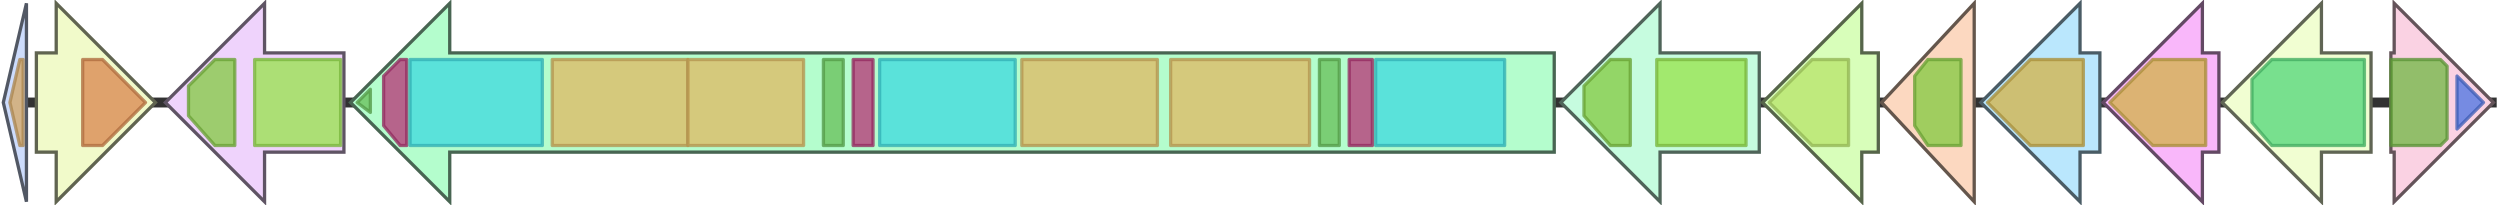 <svg version="1.1" baseProfile="full" xmlns="http://www.w3.org/2000/svg" width="756" height="62">
	<line x1="1" y1="31" x2="755" y2="31" style="stroke:rgb(50,50,50); stroke-width:3 "/>
	<g>
		<title>SCO0498</title>
		<polygon class="SCO0498" points="717,16 702,16 702,1 672,31 702,61 702,46 717,46" fill="rgb(241,254,210)" fill-opacity="1.0" stroke="rgb(96,101,84)" stroke-width="1" />
		<g>
			<title>PF13434</title>
			<polygon class="PF13434" points="681,24 687,18 715,18 715,44 687,44 681,37" stroke-linejoin="round" width="34" height="26" fill="rgb(81,213,119)" stroke="rgb(64,170,95)" stroke-width="1" opacity="0.75" />
		</g>
	</g>
	<g>
		<title>SCO0499</title>
		<polygon class="SCO0499" points="723,16 724,16 724,1 754,31 724,61 724,46 723,46" fill="rgb(250,210,227)" fill-opacity="1.0" stroke="rgb(100,84,90)" stroke-width="1" />
		<g>
			<title>PF00551</title>
			<polygon class="PF00551" points="723,18 738,18 740,20 740,42 738,44 723,44" stroke-linejoin="round" width="17" height="26" fill="rgb(111,183,66)" stroke="rgb(88,146,52)" stroke-width="1" opacity="0.75" />
		</g>
		<g>
			<title>PF02911</title>
			<polygon class="PF02911" points="743,23 751,31 743,39" stroke-linejoin="round" width="10" height="26" fill="rgb(74,115,225)" stroke="rgb(59,92,180)" stroke-width="1" opacity="0.75" />
		</g>
	</g>
	<g>
		<title>SCO0489</title>
		<polygon class="SCO0489" points="8,16 8,16 8,1 1,31 8,61 8,46 8,46" fill="rgb(205,220,252)" fill-opacity="1.0" stroke="rgb(82,88,100)" stroke-width="1" />
		<g>
			<title>PF03621</title>
			<polygon class="PF03621" points="3,31 6,18 7,18 7,44 6,44" stroke-linejoin="round" width="5" height="26" fill="rgb(212,165,97)" stroke="rgb(169,132,77)" stroke-width="1" opacity="0.75" />
		</g>
	</g>
	<g>
		<title>SCO0490</title>
		<polygon class="SCO0490" points="11,16 17,16 17,1 47,31 17,61 17,46 11,46" fill="rgb(241,250,202)" fill-opacity="1.0" stroke="rgb(96,100,80)" stroke-width="1" />
		<g>
			<title>PF00756</title>
			<polygon class="PF00756" points="25,18 31,18 44,31 31,44 25,44" stroke-linejoin="round" width="21" height="26" fill="rgb(217,132,77)" stroke="rgb(173,105,61)" stroke-width="1" opacity="0.75" />
		</g>
	</g>
	<g>
		<title>SCO0491</title>
		<polygon class="SCO0491" points="104,16 80,16 80,1 50,31 80,61 80,46 104,46" fill="rgb(239,211,252)" fill-opacity="1.0" stroke="rgb(95,84,100)" stroke-width="1" />
		<g>
			<title>PF00005</title>
			<polygon class="PF00005" points="57,26 65,18 71,18 71,44 65,44 57,35" stroke-linejoin="round" width="14" height="26" fill="rgb(129,201,63)" stroke="rgb(103,160,50)" stroke-width="1" opacity="0.75" />
		</g>
		<g>
			<title>PF00664</title>
			<rect class="PF00664" x="77" y="18" stroke-linejoin="round" width="26" height="26" fill="rgb(149,226,73)" stroke="rgb(119,180,58)" stroke-width="1" opacity="0.75" />
		</g>
	</g>
	<g>
		<title>SCO0492</title>
		<polygon class="SCO0492" points="470,16 136,16 136,1 106,31 136,61 136,46 470,46" fill="rgb(180,253,205)" fill-opacity="1.0" stroke="rgb(72,101,82)" stroke-width="1" />
		<g>
			<title>PF00550</title>
			<polygon class="PF00550" points="108,31 112,27 112,34" stroke-linejoin="round" width="6" height="26" fill="rgb(103,191,88)" stroke="rgb(82,152,70)" stroke-width="1" opacity="0.75" />
		</g>
		<g>
			<title>PF13193</title>
			<polygon class="PF13193" points="116,23 121,18 123,18 123,44 121,44 116,38" stroke-linejoin="round" width="7" height="26" fill="rgb(182,50,118)" stroke="rgb(145,39,94)" stroke-width="1" opacity="0.75" />
		</g>
		<g>
			<title>PF00501</title>
			<rect class="PF00501" x="124" y="18" stroke-linejoin="round" width="40" height="26" fill="rgb(60,217,223)" stroke="rgb(48,173,178)" stroke-width="1" opacity="0.75" />
		</g>
		<g>
			<title>PF00668</title>
			<rect class="PF00668" x="167" y="18" stroke-linejoin="round" width="41" height="26" fill="rgb(224,184,98)" stroke="rgb(179,147,78)" stroke-width="1" opacity="0.75" />
		</g>
		<g>
			<title>PF00668</title>
			<rect class="PF00668" x="208" y="18" stroke-linejoin="round" width="35" height="26" fill="rgb(224,184,98)" stroke="rgb(179,147,78)" stroke-width="1" opacity="0.75" />
		</g>
		<g>
			<title>PF00550</title>
			<rect class="PF00550" x="249" y="18" stroke-linejoin="round" width="6" height="26" fill="rgb(103,191,88)" stroke="rgb(82,152,70)" stroke-width="1" opacity="0.75" />
		</g>
		<g>
			<title>PF13193</title>
			<rect class="PF13193" x="258" y="18" stroke-linejoin="round" width="6" height="26" fill="rgb(182,50,118)" stroke="rgb(145,39,94)" stroke-width="1" opacity="0.75" />
		</g>
		<g>
			<title>PF00501</title>
			<rect class="PF00501" x="266" y="18" stroke-linejoin="round" width="41" height="26" fill="rgb(60,217,223)" stroke="rgb(48,173,178)" stroke-width="1" opacity="0.75" />
		</g>
		<g>
			<title>PF00668</title>
			<rect class="PF00668" x="309" y="18" stroke-linejoin="round" width="41" height="26" fill="rgb(224,184,98)" stroke="rgb(179,147,78)" stroke-width="1" opacity="0.75" />
		</g>
		<g>
			<title>PF00668</title>
			<rect class="PF00668" x="354" y="18" stroke-linejoin="round" width="42" height="26" fill="rgb(224,184,98)" stroke="rgb(179,147,78)" stroke-width="1" opacity="0.75" />
		</g>
		<g>
			<title>PF00550</title>
			<rect class="PF00550" x="399" y="18" stroke-linejoin="round" width="6" height="26" fill="rgb(103,191,88)" stroke="rgb(82,152,70)" stroke-width="1" opacity="0.75" />
		</g>
		<g>
			<title>PF13193</title>
			<rect class="PF13193" x="408" y="18" stroke-linejoin="round" width="7" height="26" fill="rgb(182,50,118)" stroke="rgb(145,39,94)" stroke-width="1" opacity="0.75" />
		</g>
		<g>
			<title>PF00501</title>
			<rect class="PF00501" x="416" y="18" stroke-linejoin="round" width="39" height="26" fill="rgb(60,217,223)" stroke="rgb(48,173,178)" stroke-width="1" opacity="0.75" />
		</g>
	</g>
	<g>
		<title>SCO0493</title>
		<polygon class="SCO0493" points="532,16 502,16 502,1 472,31 502,61 502,46 532,46" fill="rgb(198,252,223)" fill-opacity="1.0" stroke="rgb(79,100,89)" stroke-width="1" />
		<g>
			<title>PF00005</title>
			<polygon class="PF00005" points="479,26 487,18 493,18 493,44 487,44 479,35" stroke-linejoin="round" width="14" height="26" fill="rgb(129,201,63)" stroke="rgb(103,160,50)" stroke-width="1" opacity="0.75" />
		</g>
		<g>
			<title>PF00664</title>
			<rect class="PF00664" x="501" y="18" stroke-linejoin="round" width="27" height="26" fill="rgb(149,226,73)" stroke="rgb(119,180,58)" stroke-width="1" opacity="0.75" />
		</g>
	</g>
	<g>
		<title>SCO0494</title>
		<polygon class="SCO0494" points="568,16 563,16 563,1 533,31 563,61 563,46 568,46" fill="rgb(216,254,186)" fill-opacity="1.0" stroke="rgb(86,101,74)" stroke-width="1" />
		<g>
			<title>PF01497</title>
			<polygon class="PF01497" points="535,31 548,18 559,18 559,44 548,44" stroke-linejoin="round" width="24" height="26" fill="rgb(183,226,104)" stroke="rgb(146,180,83)" stroke-width="1" opacity="0.75" />
		</g>
	</g>
	<g>
		<title>SCO0495</title>
		<polygon class="SCO0495" points="597,16 597,16 597,1 569,31 597,61 597,46 597,46" fill="rgb(252,216,192)" fill-opacity="1.0" stroke="rgb(100,86,76)" stroke-width="1" />
		<g>
			<title>PF00005</title>
			<polygon class="PF00005" points="579,23 583,18 593,18 593,44 583,44 579,38" stroke-linejoin="round" width="14" height="26" fill="rgb(129,201,63)" stroke="rgb(103,160,50)" stroke-width="1" opacity="0.75" />
		</g>
	</g>
	<g>
		<title>SCO0496</title>
		<polygon class="SCO0496" points="635,16 629,16 629,1 599,31 629,61 629,46 635,46" fill="rgb(186,231,253)" fill-opacity="1.0" stroke="rgb(74,92,101)" stroke-width="1" />
		<g>
			<title>PF01032</title>
			<polygon class="PF01032" points="601,31 614,18 630,18 630,44 614,44" stroke-linejoin="round" width="31" height="26" fill="rgb(210,177,70)" stroke="rgb(168,141,56)" stroke-width="1" opacity="0.75" />
		</g>
	</g>
	<g>
		<title>SCO0497</title>
		<polygon class="SCO0497" points="671,16 666,16 666,1 636,31 666,61 666,46 671,46" fill="rgb(249,183,250)" fill-opacity="1.0" stroke="rgb(99,73,100)" stroke-width="1" />
		<g>
			<title>PF01032</title>
			<polygon class="PF01032" points="638,31 651,18 667,18 667,44 651,44" stroke-linejoin="round" width="31" height="26" fill="rgb(210,177,70)" stroke="rgb(168,141,56)" stroke-width="1" opacity="0.75" />
		</g>
	</g>
</svg>
